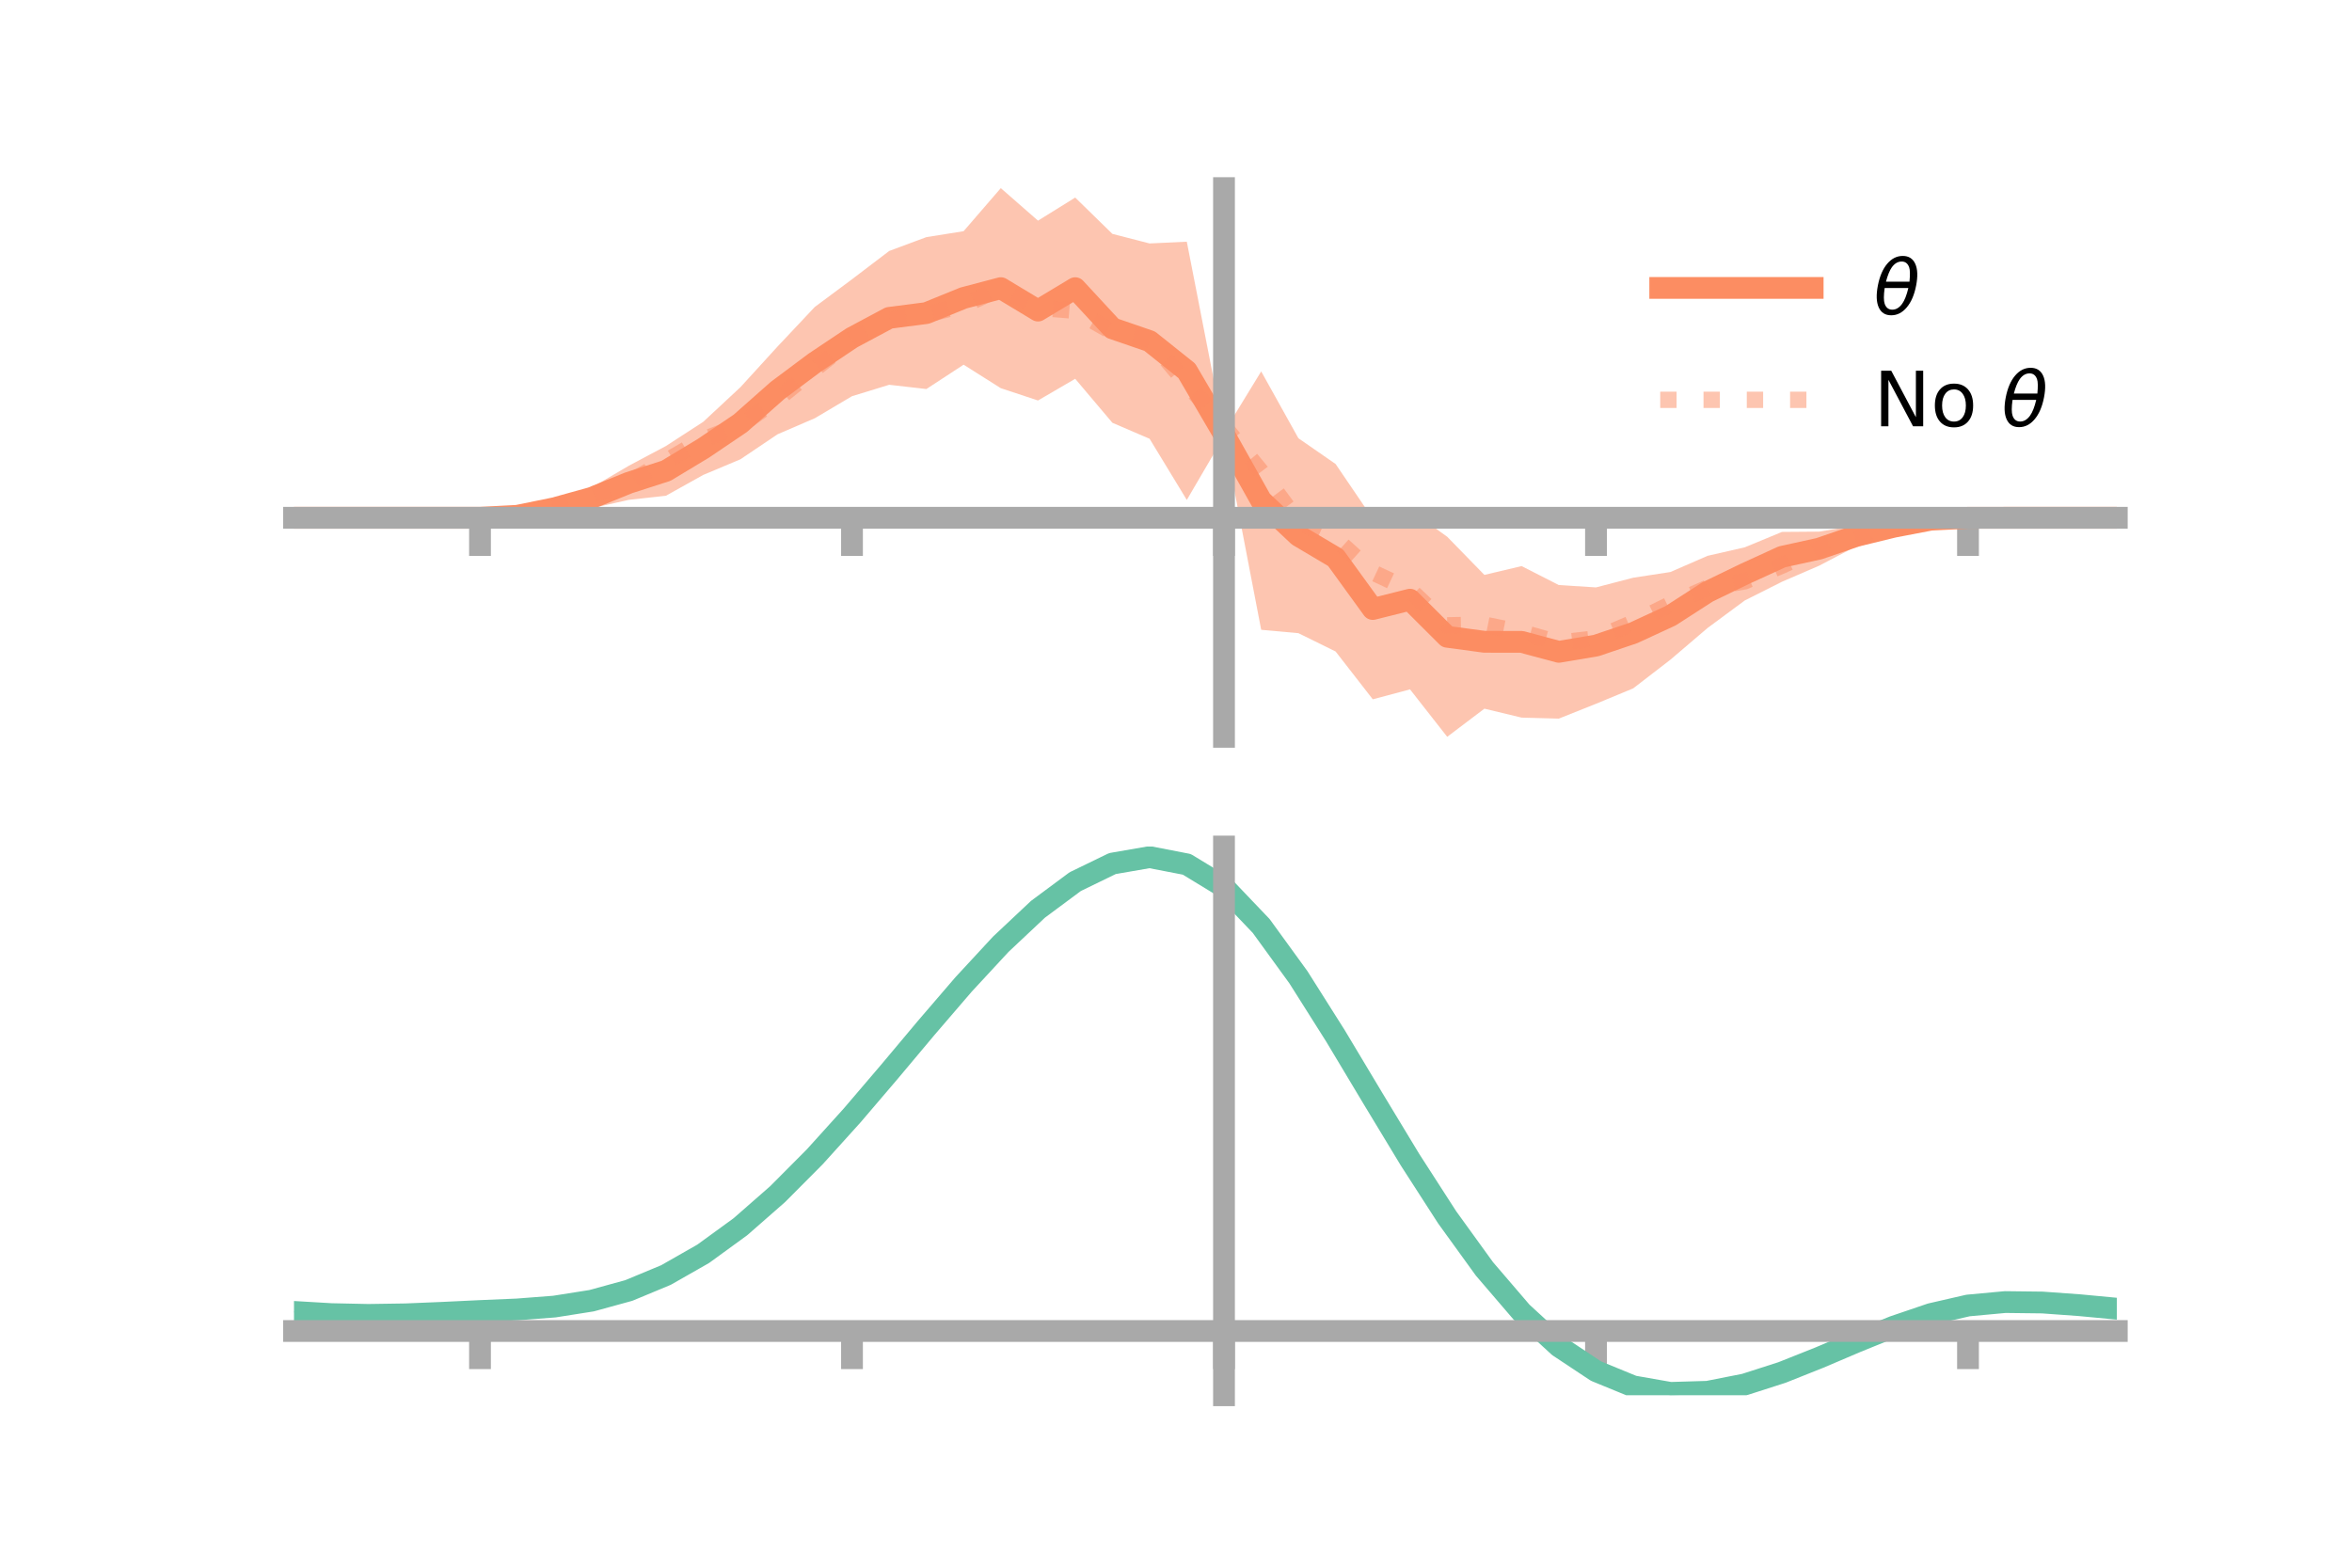 <?xml version="1.0" encoding="utf-8" standalone="no"?>
<!DOCTYPE svg PUBLIC "-//W3C//DTD SVG 1.1//EN"
  "http://www.w3.org/Graphics/SVG/1.1/DTD/svg11.dtd">
<!-- Created with matplotlib (https://matplotlib.org/) -->
<svg height="144pt" version="1.1" viewBox="0 0 216 144" width="216pt" xmlns="http://www.w3.org/2000/svg" xmlns:xlink="http://www.w3.org/1999/xlink">
 <defs>
  <style type="text/css">*{stroke-linecap:butt;stroke-linejoin:round;}</style>
 </defs>
 <g id="figure_1">
  <g id="patch_1">
   <path d="M 0 144 
L 216 144 
L 216 0 
L 0 0 
z
" style="fill:none;"/>
  </g>
  <g id="axes_1">
   <g id="patch_2">
    <path d="M 27 67.68 
L 194.4 67.68 
L 194.4 17.28 
L 27 17.28 
z
" style="fill:none;"/>
   </g>
   <g id="PolyCollection_1">
    <path clip-path="url(#pad74e7e7aa)" d="M 27 47.561 
L 27 47.561 
L 30.416 47.561 
L 33.833 47.561 
L 37.249 47.561 
L 40.665 47.561 
L 44.082 47.554 
L 47.498 47.174 
L 50.914 46.16 
L 54.331 44.787 
L 57.747 42.783 
L 61.163 40.965 
L 64.58 38.749 
L 67.996 35.568 
L 71.412 31.826 
L 74.829 28.194 
L 78.245 25.653 
L 81.661 23.052 
L 85.078 21.781 
L 88.494 21.237 
L 91.91 17.28 
L 95.327 20.269 
L 98.743 18.147 
L 102.159 21.483 
L 105.576 22.362 
L 108.992 22.2 
L 112.408 39.702 
L 115.824 34.114 
L 119.241 40.254 
L 122.657 42.621 
L 126.073 47.645 
L 129.49 46.845 
L 132.906 49.303 
L 136.322 52.808 
L 139.739 51.998 
L 143.155 53.74 
L 146.571 53.956 
L 149.988 53.067 
L 153.404 52.543 
L 156.82 51.055 
L 160.237 50.273 
L 163.653 48.86 
L 167.069 48.833 
L 170.486 48.276 
L 173.902 47.865 
L 177.318 47.527 
L 180.735 47.559 
L 184.151 47.561 
L 187.567 47.561 
L 190.984 47.561 
L 194.4 47.561 
L 194.4 47.561 
L 194.4 47.561 
L 190.984 47.561 
L 187.567 47.561 
L 184.151 47.561 
L 180.735 47.569 
L 177.318 47.942 
L 173.902 48.913 
L 170.486 50.169 
L 167.069 51.96 
L 163.653 53.435 
L 160.237 55.154 
L 156.82 57.681 
L 153.404 60.597 
L 149.988 63.23 
L 146.571 64.646 
L 143.155 66.009 
L 139.739 65.916 
L 136.322 65.095 
L 132.906 67.68 
L 129.49 63.32 
L 126.073 64.236 
L 122.657 59.843 
L 119.241 58.16 
L 115.824 57.851 
L 112.408 40.081 
L 108.992 45.922 
L 105.576 40.304 
L 102.159 38.835 
L 98.743 34.794 
L 95.327 36.787 
L 91.91 35.657 
L 88.494 33.499 
L 85.078 35.734 
L 81.661 35.344 
L 78.245 36.392 
L 74.829 38.417 
L 71.412 39.889 
L 67.996 42.189 
L 64.58 43.626 
L 61.163 45.532 
L 57.747 45.913 
L 54.331 46.684 
L 50.914 47.208 
L 47.498 47.587 
L 44.082 47.564 
L 40.665 47.561 
L 37.249 47.561 
L 33.833 47.561 
L 30.416 47.561 
L 27 47.561 
z
" style="fill:#fc8d62;fill-opacity:0.5;"/>
   </g>
   <g id="matplotlib.axis_1">
    <g id="xtick_1">
     <g id="line2d_1">
      <defs>
       <path d="M 0 0 
L 0 3.5 
" id="mcf7a6c2054" style="stroke:#a9a9a9;stroke-width:2;"/>
      </defs>
      <g>
       <use style="fill:#a9a9a9;stroke:#a9a9a9;stroke-width:2;" x="44.082" xlink:href="#mcf7a6c2054" y="47.561"/>
      </g>
     </g>
    </g>
    <g id="xtick_2">
     <g id="line2d_2">
      <g>
       <use style="fill:#a9a9a9;stroke:#a9a9a9;stroke-width:2;" x="78.245" xlink:href="#mcf7a6c2054" y="47.561"/>
      </g>
     </g>
    </g>
    <g id="xtick_3">
     <g id="line2d_3">
      <g>
       <use style="fill:#a9a9a9;stroke:#a9a9a9;stroke-width:2;" x="112.408" xlink:href="#mcf7a6c2054" y="47.561"/>
      </g>
     </g>
    </g>
    <g id="xtick_4">
     <g id="line2d_4">
      <g>
       <use style="fill:#a9a9a9;stroke:#a9a9a9;stroke-width:2;" x="146.571" xlink:href="#mcf7a6c2054" y="47.561"/>
      </g>
     </g>
    </g>
    <g id="xtick_5">
     <g id="line2d_5">
      <g>
       <use style="fill:#a9a9a9;stroke:#a9a9a9;stroke-width:2;" x="180.735" xlink:href="#mcf7a6c2054" y="47.561"/>
      </g>
     </g>
    </g>
   </g>
   <g id="matplotlib.axis_2"/>
   <g id="line2d_6">
    <path clip-path="url(#pad74e7e7aa)" d="M 27 47.561 
L 30.416 47.561 
L 33.833 47.561 
L 37.249 47.561 
L 40.665 47.561 
L 44.082 47.559 
L 47.498 47.381 
L 50.914 46.684 
L 54.331 45.736 
L 57.747 44.348 
L 61.163 43.249 
L 64.58 41.188 
L 67.996 38.879 
L 71.412 35.858 
L 74.829 33.305 
L 78.245 31.023 
L 81.661 29.198 
L 85.078 28.758 
L 88.494 27.368 
L 91.91 26.468 
L 95.327 28.528 
L 98.743 26.471 
L 102.159 30.159 
L 105.576 31.333 
L 108.992 34.061 
L 112.408 39.892 
L 115.824 45.982 
L 119.241 49.207 
L 122.657 51.232 
L 126.073 55.941 
L 129.49 55.083 
L 132.906 58.491 
L 136.322 58.952 
L 139.739 58.957 
L 143.155 59.874 
L 146.571 59.301 
L 149.988 58.148 
L 153.404 56.57 
L 156.82 54.368 
L 160.237 52.714 
L 163.653 51.148 
L 167.069 50.397 
L 170.486 49.222 
L 173.902 48.389 
L 177.318 47.735 
L 180.735 47.564 
L 184.151 47.561 
L 187.567 47.561 
L 190.984 47.561 
L 194.4 47.561 
" style="fill:none;stroke:#fc8d62;stroke-linecap:square;stroke-width:2;"/>
   </g>
   <g id="line2d_7">
    <path clip-path="url(#pad74e7e7aa)" d="M 27 47.561 
L 30.416 47.561 
L 33.833 47.561 
L 37.249 47.561 
L 40.665 47.561 
L 44.082 47.559 
L 47.498 47.31 
L 50.914 46.675 
L 54.331 45.466 
L 57.747 44.308 
L 61.163 42.359 
L 64.58 40.367 
L 67.996 39.063 
L 71.412 36.645 
L 74.829 33.88 
L 78.245 31.174 
L 81.661 29.413 
L 85.078 28.889 
L 88.494 28.046 
L 91.91 26.468 
L 95.327 28.269 
L 98.743 28.545 
L 102.159 30.497 
L 105.576 31.183 
L 108.992 35.248 
L 112.408 39.168 
L 115.824 43.317 
L 119.241 47.932 
L 122.657 49.497 
L 126.073 52.582 
L 129.49 54.186 
L 132.906 57.44 
L 136.322 57.379 
L 139.739 58.07 
L 143.155 59.032 
L 146.571 58.642 
L 149.988 57.185 
L 153.404 55.503 
L 156.82 53.988 
L 160.237 53.394 
L 163.653 51.952 
L 167.069 50.392 
L 170.486 49.472 
L 173.902 48.394 
L 177.318 47.806 
L 180.735 47.564 
L 184.151 47.561 
L 187.567 47.561 
L 190.984 47.561 
L 194.4 47.561 
" style="fill:none;stroke:#fc8d62;stroke-dasharray:1.5,2.475;stroke-dashoffset:0;stroke-opacity:0.5;stroke-width:1.5;"/>
   </g>
   <g id="patch_3">
    <path d="M 112.408 67.68 
L 112.408 17.28 
" style="fill:none;stroke:#a9a9a9;stroke-linecap:square;stroke-linejoin:miter;stroke-width:2;"/>
   </g>
   <g id="patch_4">
    <path d="M 194.4 67.68 
L 194.4 17.28 
" style="fill:none;"/>
   </g>
   <g id="patch_5">
    <path d="M 27 47.561 
L 194.4 47.561 
" style="fill:none;stroke:#a9a9a9;stroke-linecap:square;stroke-linejoin:miter;stroke-width:2;"/>
   </g>
   <g id="patch_6">
    <path d="M 27 17.28 
L 194.4 17.28 
" style="fill:none;"/>
   </g>
   <g id="legend_1">
    <g id="line2d_8">
     <path d="M 152.47 26.449 
L 166.47 26.449 
" style="fill:none;stroke:#fc8d62;stroke-linecap:square;stroke-width:2;"/>
    </g>
    <g id="line2d_9"/>
    <g id="text_1">
     <!-- $\theta$ -->
     <g transform="translate(172.07 28.899)scale(0.07 -0.07)">
      <defs>
       <path d="M 45.516 34.672 
L 14.453 34.672 
Q 12.359 20.062 14.5 13.875 
Q 17.188 6.25 24.469 6.25 
Q 31.781 6.25 37.359 13.922 
Q 42.234 20.656 45.516 34.672 
z
M 47.016 42.969 
Q 48.344 56.844 46.625 61.719 
Q 43.953 69.438 36.766 69.438 
Q 29.297 69.438 23.828 61.812 
Q 19.531 55.672 16.156 42.969 
z
M 38.188 76.766 
Q 49.906 76.766 54.594 66.406 
Q 59.281 56.109 55.719 37.844 
Q 52.203 19.625 43.453 9.281 
Q 34.766 -1.125 23.047 -1.125 
Q 11.281 -1.125 6.641 9.281 
Q 2 19.625 5.516 37.844 
Q 9.078 56.109 17.719 66.406 
Q 26.422 76.766 38.188 76.766 
z
" id="DejaVuSans-Oblique-952"/>
      </defs>
      <use transform="translate(0 0.234)" xlink:href="#DejaVuSans-Oblique-952"/>
     </g>
    </g>
    <g id="line2d_10">
     <path d="M 152.47 36.724 
L 166.47 36.724 
" style="fill:none;stroke:#fc8d62;stroke-dasharray:1.5,2.475;stroke-dashoffset:0;stroke-opacity:0.5;stroke-width:1.5;"/>
    </g>
    <g id="line2d_11"/>
    <g id="text_2">
     <!-- No $\theta$ -->
     <g transform="translate(172.07 39.174)scale(0.07 -0.07)">
      <defs>
       <path d="M 9.812 72.906 
L 23.094 72.906 
L 55.422 11.922 
L 55.422 72.906 
L 64.984 72.906 
L 64.984 0 
L 51.703 0 
L 19.391 60.984 
L 19.391 0 
L 9.812 0 
z
" id="DejaVuSans-78"/>
       <path d="M 30.609 48.391 
Q 23.391 48.391 19.188 42.75 
Q 14.984 37.109 14.984 27.297 
Q 14.984 17.484 19.156 11.844 
Q 23.344 6.203 30.609 6.203 
Q 37.797 6.203 41.984 11.859 
Q 46.188 17.531 46.188 27.297 
Q 46.188 37.016 41.984 42.703 
Q 37.797 48.391 30.609 48.391 
z
M 30.609 56 
Q 42.328 56 49.016 48.375 
Q 55.719 40.766 55.719 27.297 
Q 55.719 13.875 49.016 6.219 
Q 42.328 -1.422 30.609 -1.422 
Q 18.844 -1.422 12.172 6.219 
Q 5.516 13.875 5.516 27.297 
Q 5.516 40.766 12.172 48.375 
Q 18.844 56 30.609 56 
z
" id="DejaVuSans-111"/>
       <path id="DejaVuSans-32"/>
      </defs>
      <use transform="translate(0 0.234)" xlink:href="#DejaVuSans-78"/>
      <use transform="translate(74.805 0.234)" xlink:href="#DejaVuSans-111"/>
      <use transform="translate(135.986 0.234)" xlink:href="#DejaVuSans-32"/>
      <use transform="translate(167.773 0.234)" xlink:href="#DejaVuSans-Oblique-952"/>
     </g>
    </g>
   </g>
  </g>
  <g id="axes_2">
   <g id="patch_7">
    <path d="M 27 128.16 
L 194.4 128.16 
L 194.4 77.76 
L 27 77.76 
z
" style="fill:none;"/>
   </g>
   <g id="PolyCollection_2">
    <path clip-path="url(#p4718bdc20a)" d="M 27 120.548 
L 27 120.464 
L 30.416 120.674 
L 33.833 120.749 
L 37.249 120.691 
L 40.665 120.541 
L 44.082 120.37 
L 47.498 120.219 
L 50.914 119.951 
L 54.331 119.405 
L 57.747 118.457 
L 61.163 117.015 
L 64.58 115.027 
L 67.996 112.484 
L 71.412 109.419 
L 74.829 105.898 
L 78.245 102.023 
L 81.661 97.924 
L 85.078 93.754 
L 88.494 89.688 
L 91.91 85.916 
L 95.327 82.637 
L 98.743 80.051 
L 102.159 78.361 
L 105.576 77.76 
L 108.992 78.434 
L 112.408 80.55 
L 115.824 84.185 
L 119.241 88.963 
L 122.657 94.452 
L 126.073 100.244 
L 129.49 105.984 
L 132.906 111.373 
L 136.322 116.176 
L 139.739 120.225 
L 143.155 123.416 
L 146.571 125.709 
L 149.988 127.123 
L 153.404 127.728 
L 156.82 127.633 
L 160.237 126.971 
L 163.653 125.892 
L 167.069 124.557 
L 170.486 123.127 
L 173.902 121.762 
L 177.318 120.613 
L 180.735 119.832 
L 184.151 119.519 
L 187.567 119.565 
L 190.984 119.822 
L 194.4 120.156 
L 194.4 120.266 
L 194.4 120.266 
L 190.984 119.957 
L 187.567 119.719 
L 184.151 119.683 
L 180.735 120.001 
L 177.318 120.792 
L 173.902 121.969 
L 170.486 123.381 
L 167.069 124.864 
L 163.653 126.248 
L 160.237 127.365 
L 156.82 128.051 
L 153.404 128.16 
L 149.988 127.566 
L 146.571 126.175 
L 143.155 123.936 
L 139.739 120.838 
L 136.322 116.919 
L 132.906 112.273 
L 129.49 107.06 
L 126.073 101.503 
L 122.657 95.889 
L 119.241 90.565 
L 115.824 85.927 
L 112.408 82.4 
L 108.992 80.353 
L 105.576 79.704 
L 102.159 80.287 
L 98.743 81.917 
L 95.327 84.402 
L 91.91 87.548 
L 88.494 91.158 
L 85.078 95.042 
L 81.661 99.019 
L 78.245 102.924 
L 74.829 106.611 
L 71.412 109.961 
L 67.996 112.881 
L 64.58 115.309 
L 61.163 117.22 
L 57.747 118.619 
L 54.331 119.547 
L 50.914 120.081 
L 47.498 120.34 
L 44.082 120.479 
L 40.665 120.634 
L 37.249 120.765 
L 33.833 120.81 
L 30.416 120.739 
L 27 120.548 
z
" style="fill:#66c2a5;fill-opacity:0.5;"/>
   </g>
   <g id="matplotlib.axis_3">
    <g id="xtick_6">
     <g id="line2d_12">
      <g>
       <use style="fill:#a9a9a9;stroke:#a9a9a9;stroke-width:2;" x="44.082" xlink:href="#mcf7a6c2054" y="122.26"/>
      </g>
     </g>
    </g>
    <g id="xtick_7">
     <g id="line2d_13">
      <g>
       <use style="fill:#a9a9a9;stroke:#a9a9a9;stroke-width:2;" x="78.245" xlink:href="#mcf7a6c2054" y="122.26"/>
      </g>
     </g>
    </g>
    <g id="xtick_8">
     <g id="line2d_14">
      <g>
       <use style="fill:#a9a9a9;stroke:#a9a9a9;stroke-width:2;" x="112.408" xlink:href="#mcf7a6c2054" y="122.26"/>
      </g>
     </g>
    </g>
    <g id="xtick_9">
     <g id="line2d_15">
      <g>
       <use style="fill:#a9a9a9;stroke:#a9a9a9;stroke-width:2;" x="146.571" xlink:href="#mcf7a6c2054" y="122.26"/>
      </g>
     </g>
    </g>
    <g id="xtick_10">
     <g id="line2d_16">
      <g>
       <use style="fill:#a9a9a9;stroke:#a9a9a9;stroke-width:2;" x="180.735" xlink:href="#mcf7a6c2054" y="122.26"/>
      </g>
     </g>
    </g>
   </g>
   <g id="matplotlib.axis_4"/>
   <g id="line2d_17">
    <path clip-path="url(#p4718bdc20a)" d="M 27 120.506 
L 30.416 120.707 
L 33.833 120.78 
L 37.249 120.728 
L 40.665 120.587 
L 44.082 120.424 
L 47.498 120.279 
L 50.914 120.016 
L 54.331 119.476 
L 57.747 118.538 
L 61.163 117.117 
L 64.58 115.168 
L 67.996 112.682 
L 71.412 109.69 
L 74.829 106.255 
L 78.245 102.474 
L 81.661 98.472 
L 85.078 94.398 
L 88.494 90.423 
L 91.91 86.732 
L 95.327 83.52 
L 98.743 80.984 
L 102.159 79.324 
L 105.576 78.732 
L 108.992 79.394 
L 112.408 81.475 
L 115.824 85.056 
L 119.241 89.764 
L 122.657 95.17 
L 126.073 100.873 
L 129.49 106.522 
L 132.906 111.823 
L 136.322 116.547 
L 139.739 120.532 
L 143.155 123.676 
L 146.571 125.942 
L 149.988 127.344 
L 153.404 127.944 
L 156.82 127.842 
L 160.237 127.168 
L 163.653 126.07 
L 167.069 124.71 
L 170.486 123.254 
L 173.902 121.865 
L 177.318 120.702 
L 180.735 119.917 
L 184.151 119.601 
L 187.567 119.642 
L 190.984 119.889 
L 194.4 120.211 
" style="fill:none;stroke:#66c2a5;stroke-linecap:square;stroke-width:2;"/>
   </g>
   <g id="patch_8">
    <path d="M 112.408 128.16 
L 112.408 77.76 
" style="fill:none;stroke:#a9a9a9;stroke-linecap:square;stroke-linejoin:miter;stroke-width:2;"/>
   </g>
   <g id="patch_9">
    <path d="M 194.4 128.16 
L 194.4 77.76 
" style="fill:none;"/>
   </g>
   <g id="patch_10">
    <path d="M 27 122.26 
L 194.4 122.26 
" style="fill:none;stroke:#a9a9a9;stroke-linecap:square;stroke-linejoin:miter;stroke-width:2;"/>
   </g>
   <g id="patch_11">
    <path d="M 27 77.76 
L 194.4 77.76 
" style="fill:none;"/>
   </g>
  </g>
 </g>
 <defs>
  <clipPath id="pad74e7e7aa">
   <rect height="50.4" width="167.4" x="27" y="17.28"/>
  </clipPath>
  <clipPath id="p4718bdc20a">
   <rect height="50.4" width="167.4" x="27" y="77.76"/>
  </clipPath>
 </defs>
</svg>
